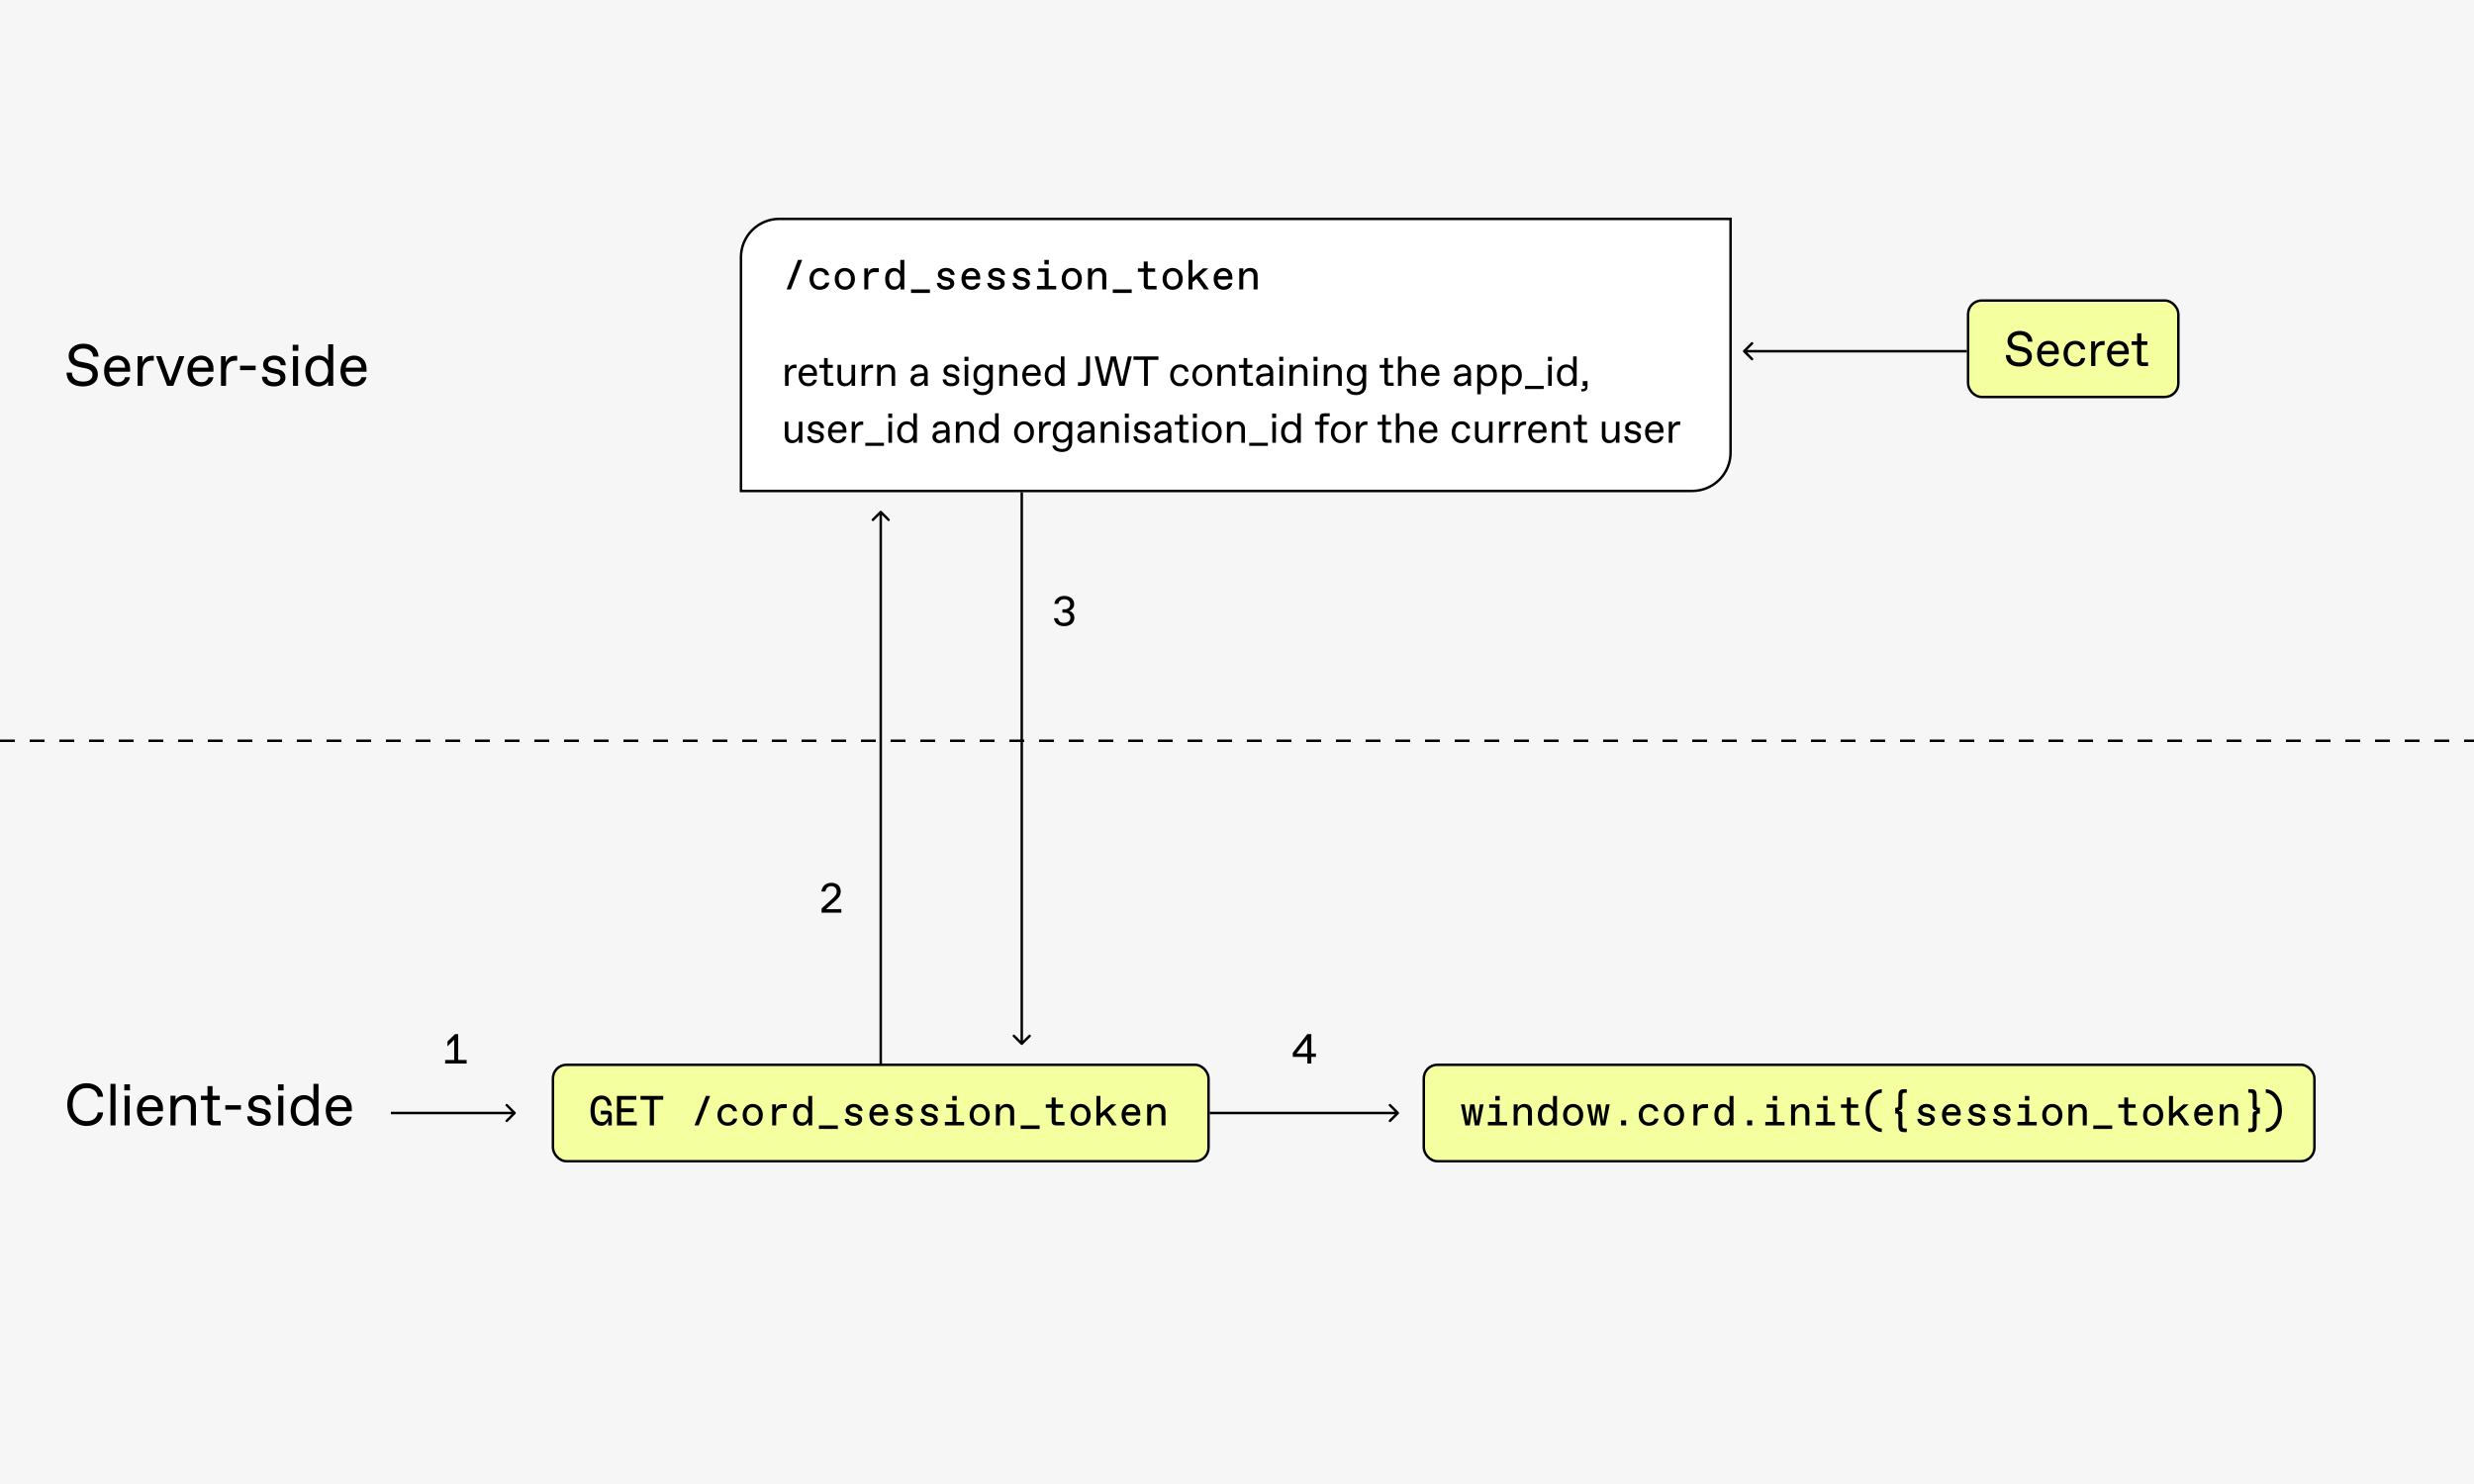 <svg width="1000" height="600" viewBox="0 0 1000 600" fill="none" xmlns="http://www.w3.org/2000/svg">
<rect width="1000" height="600" fill="#F6F6F6"/>
<path d="M315 88.5H699.5V183C699.5 191.56 692.56 198.5 684 198.5H299.5V104C299.5 95.44 306.44 88.5 315 88.5Z" fill="white" stroke="black"/>
<line y1="299.5" x2="1000" y2="299.5" stroke="black" stroke-dasharray="6 6"/>
<path d="M33.464 156.24C37.16 156.24 39.56 154.416 39.56 151.464C39.56 148.8 37.928 147.312 35.072 146.736L32.384 146.208C30.872 145.896 29.912 145.104 29.912 143.736C29.912 142.128 31.376 140.928 33.56 140.928H33.8C35.936 140.928 37.52 142.176 37.664 144.192H39.824C39.704 140.976 37.352 138.96 33.68 138.96C30.056 138.96 27.752 141.12 27.752 143.76C27.752 146.352 29.288 147.816 31.928 148.368L34.616 148.92C36.488 149.304 37.4 150.12 37.4 151.56C37.4 153.072 36.128 154.272 33.776 154.272H33.536C30.92 154.272 29.072 153 29.072 150.648H26.912C26.984 154.296 29.48 156.24 33.464 156.24ZM47.625 156.24C50.097 156.24 52.113 154.896 52.569 152.496H50.529C50.217 153.864 49.113 154.512 47.793 154.512H47.601C45.969 154.512 44.217 153.24 44.121 150.288H52.593V149.088C52.593 145.968 50.649 143.76 47.577 143.76C44.769 143.76 42.081 145.8 42.081 149.976C42.081 154.152 44.649 156.24 47.625 156.24ZM44.217 148.632C44.625 146.256 46.137 145.488 47.481 145.488H47.673C49.233 145.488 50.457 146.544 50.553 148.632H44.217ZM57.661 156V150C57.661 147.408 59.005 145.824 61.213 145.824H62.173V143.88H61.093C59.509 143.88 58.045 144.84 57.541 146.664V144H55.621V156H57.661ZM68.824 154.032L65.176 144H63.064L67.552 156H70.048L74.536 144H72.448L68.824 154.032ZM81.328 156.24C83.8 156.24 85.816 154.896 86.272 152.496H84.232C83.92 153.864 82.816 154.512 81.496 154.512H81.304C79.672 154.512 77.92 153.24 77.824 150.288H86.296V149.088C86.296 145.968 84.352 143.76 81.28 143.76C78.472 143.76 75.784 145.8 75.784 149.976C75.784 154.152 78.352 156.24 81.328 156.24ZM77.92 148.632C78.328 146.256 79.84 145.488 81.184 145.488H81.376C82.936 145.488 84.16 146.544 84.256 148.632H77.92ZM91.365 156V150C91.365 147.408 92.709 145.824 94.917 145.824H95.877V143.88H94.797C93.213 143.88 91.749 144.84 91.245 146.664V144H89.325V156H91.365ZM103.342 149.64V147.84H97.03V149.64H103.342ZM110.745 156.24C113.481 156.24 115.377 154.848 115.377 152.64C115.377 150.528 113.913 149.616 112.137 149.256L110.241 148.848C108.945 148.584 108.393 148.104 108.393 147.192C108.393 146.28 109.281 145.488 110.721 145.488H110.937C112.521 145.488 113.313 146.52 113.457 147.672H115.497C115.449 145.512 113.913 143.76 110.817 143.76C108.465 143.76 106.353 145.032 106.353 147.408C106.353 149.448 107.889 150.384 109.785 150.768L111.537 151.128C112.881 151.392 113.337 151.944 113.337 152.76C113.337 153.84 112.329 154.512 110.937 154.512H110.721C109.233 154.512 108.057 153.84 107.913 152.328H105.873C105.921 154.584 107.601 156.24 110.745 156.24ZM120.594 141.84V139.392H118.314V141.84H120.594ZM120.474 156V144H118.434V156H120.474ZM128.665 156.24C130.297 156.24 132.001 155.4 132.649 154.248V156H134.689V139.2H132.649V145.752C132.001 144.6 130.465 143.76 128.833 143.76C125.785 143.76 123.433 146.088 123.433 150C123.433 153.912 125.617 156.24 128.665 156.24ZM128.929 154.512C126.865 154.512 125.497 152.784 125.497 150C125.497 147.216 126.865 145.488 128.929 145.488H129.097C131.113 145.488 132.649 147.216 132.649 150C132.649 152.784 131.113 154.512 129.097 154.512H128.929ZM143.18 156.24C145.652 156.24 147.668 154.896 148.124 152.496H146.084C145.772 153.864 144.668 154.512 143.348 154.512H143.156C141.524 154.512 139.772 153.24 139.676 150.288H148.148V149.088C148.148 145.968 146.204 143.76 143.132 143.76C140.324 143.76 137.636 145.8 137.636 149.976C137.636 154.152 140.204 156.24 143.18 156.24ZM139.772 148.632C140.18 146.256 141.692 145.488 143.036 145.488H143.228C144.788 145.488 146.012 146.544 146.108 148.632H139.772Z" fill="black"/>
<path d="M35.048 455.24C38.672 455.24 41.456 453.08 41.672 449.768H39.512C39.272 451.784 37.688 453.272 35.168 453.272H34.928C31.328 453.272 29.36 450.296 29.36 446.6C29.36 442.904 31.328 439.928 34.928 439.928H35.168C37.688 439.928 39.272 441.416 39.512 443.432H41.672C41.456 440.12 38.672 437.96 35.048 437.96C30.176 437.96 27.2 441.68 27.2 446.6C27.2 451.52 30.176 455.24 35.048 455.24ZM46.693 455V438.2H44.653V455H46.693ZM52.531 440.84V438.392H50.251V440.84H52.531ZM52.411 455V443H50.371V455H52.411ZM60.914 455.24C63.386 455.24 65.402 453.896 65.858 451.496H63.818C63.506 452.864 62.402 453.512 61.082 453.512H60.89C59.258 453.512 57.506 452.24 57.41 449.288H65.882V448.088C65.882 444.968 63.938 442.76 60.866 442.76C58.058 442.76 55.37 444.8 55.37 448.976C55.37 453.152 57.938 455.24 60.914 455.24ZM57.506 447.632C57.914 445.256 59.426 444.488 60.77 444.488H60.962C62.522 444.488 63.746 445.544 63.842 447.632H57.506ZM70.951 455V448.52C70.951 446.144 72.391 444.488 74.382 444.488H74.575C76.35 444.488 77.142 445.592 77.142 447.512V455H79.183V447.032C79.183 444.392 77.55 442.76 74.91 442.76C72.966 442.76 71.647 443.624 70.951 444.8V443H68.91V455H70.951ZM89.197 455V453.2H86.869C86.149 453.2 85.909 452.96 85.909 452.24V444.752H88.837V443H85.909V439.112H83.869V443H81.181V444.752H83.869V452.528C83.869 454.16 84.757 455 86.389 455H89.197ZM97.389 448.64V446.84H91.077V448.64H97.389ZM104.792 455.24C107.528 455.24 109.424 453.848 109.424 451.64C109.424 449.528 107.96 448.616 106.184 448.256L104.288 447.848C102.992 447.584 102.44 447.104 102.44 446.192C102.44 445.28 103.328 444.488 104.768 444.488H104.984C106.568 444.488 107.36 445.52 107.504 446.672H109.544C109.496 444.512 107.96 442.76 104.864 442.76C102.512 442.76 100.4 444.032 100.4 446.408C100.4 448.448 101.936 449.384 103.832 449.768L105.584 450.128C106.928 450.392 107.384 450.944 107.384 451.76C107.384 452.84 106.376 453.512 104.984 453.512H104.768C103.28 453.512 102.104 452.84 101.96 451.328H99.92C99.968 453.584 101.648 455.24 104.792 455.24ZM114.641 440.84V438.392H112.361V440.84H114.641ZM114.521 455V443H112.481V455H114.521ZM122.712 455.24C124.344 455.24 126.048 454.4 126.696 453.248V455H128.736V438.2H126.696V444.752C126.048 443.6 124.512 442.76 122.88 442.76C119.832 442.76 117.48 445.088 117.48 449C117.48 452.912 119.664 455.24 122.712 455.24ZM122.976 453.512C120.912 453.512 119.544 451.784 119.544 449C119.544 446.216 120.912 444.488 122.976 444.488H123.144C125.16 444.488 126.696 446.216 126.696 449C126.696 451.784 125.16 453.512 123.144 453.512H122.976ZM137.227 455.24C139.699 455.24 141.715 453.896 142.171 451.496H140.131C139.819 452.864 138.715 453.512 137.395 453.512H137.203C135.571 453.512 133.819 452.24 133.723 449.288H142.195V448.088C142.195 444.968 140.251 442.76 137.179 442.76C134.371 442.76 131.683 444.8 131.683 448.976C131.683 453.152 134.251 455.24 137.227 455.24ZM133.819 447.632C134.227 445.256 135.739 444.488 137.083 444.488H137.275C138.835 444.488 140.059 445.544 140.155 447.632H133.819Z" fill="black"/>
<path d="M317.955 117H319.655L324.245 105.1H322.545L317.955 117ZM331.327 117.17C333.452 117.17 335.033 115.98 335.203 114.28H333.588C333.418 115.13 332.602 115.81 331.412 115.81H331.242C330.052 115.81 328.828 114.96 328.828 112.75C328.828 110.88 329.967 109.69 331.327 109.69H331.497C332.432 109.69 333.333 110.285 333.503 111.305H335.118C334.948 109.52 333.282 108.33 331.497 108.33C329.032 108.33 327.213 110.115 327.213 112.75C327.213 115.385 328.862 117.17 331.327 117.17ZM341.487 117.17C343.867 117.17 345.567 115.47 345.567 112.75C345.567 110.115 343.782 108.33 341.487 108.33C339.192 108.33 337.407 110.115 337.407 112.75C337.407 115.47 339.107 117.17 341.487 117.17ZM341.572 115.81H341.402C340.042 115.81 339.022 114.705 339.022 112.75C339.022 110.795 340.042 109.69 341.402 109.69H341.572C342.932 109.69 343.952 110.795 343.952 112.75C343.952 114.705 342.932 115.81 341.572 115.81ZM350.966 117V112.75C350.966 111.05 351.901 110.03 353.431 110.03H355.216V108.415H353.431C352.326 108.415 351.221 109.095 350.881 110.37V108.5H349.351V117H350.966ZM361.686 115.81H361.601C360.326 115.81 359.408 114.79 359.408 112.75C359.408 110.71 360.326 109.69 361.601 109.69H361.686C362.961 109.69 363.913 110.795 363.913 112.75C363.913 114.705 362.961 115.81 361.686 115.81ZM361.261 117.17C362.366 117.17 363.403 116.66 363.998 115.64V117H365.528V105.1H363.913V109.775C363.403 108.84 362.451 108.33 361.346 108.33C359.051 108.33 357.793 110.03 357.793 112.75C357.793 115.47 359.051 117.17 361.261 117.17ZM368.242 118.445H375.892V117H368.242V118.445ZM382.311 117.17C384.266 117.17 385.711 116.15 385.711 114.62C385.711 113.09 384.521 112.41 383.246 112.155L381.971 111.9C381.121 111.73 380.696 111.305 380.696 110.795C380.696 110.2 381.376 109.69 382.311 109.69H382.481C383.501 109.69 384.181 110.37 384.266 111.135H385.881C385.796 109.69 384.606 108.33 382.396 108.33C380.271 108.33 379.081 109.52 379.081 110.88C379.081 112.325 380.356 113.175 381.886 113.43L382.821 113.6C383.671 113.77 384.096 114.11 384.096 114.705C384.096 115.385 383.331 115.81 382.481 115.81H382.311C381.291 115.81 380.356 115.3 380.271 114.365H378.656C378.741 115.929 380.016 117.17 382.311 117.17ZM392.505 109.69H392.675C393.831 109.69 394.562 110.54 394.562 111.645H390.363C390.686 110.2 391.638 109.69 392.505 109.69ZM396.177 114.484H394.562C394.392 115.385 393.627 115.81 392.726 115.81C391.57 115.81 390.346 114.96 390.244 113.005H396.194V112.155C396.194 109.979 394.766 108.33 392.59 108.33C390.567 108.33 388.629 109.792 388.629 112.733C388.629 115.708 390.55 117.17 392.675 117.17C394.426 117.17 395.905 116.235 396.177 114.484ZM402.698 117.17C404.653 117.17 406.098 116.15 406.098 114.62C406.098 113.09 404.908 112.41 403.633 112.155L402.358 111.9C401.508 111.73 401.083 111.305 401.083 110.795C401.083 110.2 401.763 109.69 402.698 109.69H402.868C403.888 109.69 404.568 110.37 404.653 111.135H406.268C406.183 109.69 404.993 108.33 402.783 108.33C400.658 108.33 399.468 109.52 399.468 110.88C399.468 112.325 400.743 113.175 402.273 113.43L403.208 113.6C404.058 113.77 404.483 114.11 404.483 114.705C404.483 115.385 403.718 115.81 402.868 115.81H402.698C401.678 115.81 400.743 115.3 400.658 114.365H399.043C399.128 115.929 400.403 117.17 402.698 117.17ZM412.891 117.17C414.846 117.17 416.291 116.15 416.291 114.62C416.291 113.09 415.101 112.41 413.826 112.155L412.551 111.9C411.701 111.73 411.276 111.305 411.276 110.795C411.276 110.2 411.956 109.69 412.891 109.69H413.061C414.081 109.69 414.761 110.37 414.846 111.135H416.461C416.376 109.69 415.186 108.33 412.976 108.33C410.851 108.33 409.661 109.52 409.661 110.88C409.661 112.325 410.936 113.175 412.466 113.43L413.401 113.6C414.251 113.77 414.676 114.11 414.676 114.705C414.676 115.385 413.911 115.81 413.061 115.81H412.891C411.871 115.81 410.936 115.3 410.851 114.365H409.236C409.321 115.929 410.596 117.17 412.891 117.17ZM423.935 106.97V105.1H422.15V106.97H423.935ZM426.927 117V115.606H423.85V108.5H419.685V109.894H422.235V115.606H419.158V117H426.927ZM433.227 117.17C435.607 117.17 437.307 115.47 437.307 112.75C437.307 110.115 435.522 108.33 433.227 108.33C430.932 108.33 429.147 110.115 429.147 112.75C429.147 115.47 430.847 117.17 433.227 117.17ZM433.312 115.81H433.142C431.782 115.81 430.762 114.705 430.762 112.75C430.762 110.795 431.782 109.69 433.142 109.69H433.312C434.672 109.69 435.692 110.795 435.692 112.75C435.692 114.705 434.672 115.81 433.312 115.81ZM439.765 117H441.38V112.41C441.38 110.71 442.485 109.69 443.59 109.69H443.76C444.95 109.69 445.545 110.37 445.545 111.73V117H447.16V111.39C447.16 109.605 446.14 108.33 444.185 108.33C442.655 108.33 441.72 109.18 441.38 110.115V108.5H439.765V117ZM449.789 118.445H457.439V117H449.789V118.445ZM464.096 117H467.496V115.589H464.606C464.096 115.589 463.926 115.419 463.926 114.909V109.894H466.901V108.5H463.926V105.746H462.311V108.5H459.931V109.894H462.311V115.215C462.311 116.405 462.906 117 464.096 117ZM474 117.17C476.38 117.17 478.08 115.47 478.08 112.75C478.08 110.115 476.295 108.33 474 108.33C471.705 108.33 469.92 110.115 469.92 112.75C469.92 115.47 471.62 117.17 474 117.17ZM474.085 115.81H473.915C472.555 115.81 471.535 114.705 471.535 112.75C471.535 110.795 472.555 109.69 473.915 109.69H474.085C475.445 109.69 476.465 110.795 476.465 112.75C476.465 114.705 475.445 115.81 474.085 115.81ZM486.693 117H488.648L484.806 111.679L488.393 108.5H486.268L482.018 112.206V105.1H480.403V117H482.018V114.144L483.616 112.733L486.693 117ZM494.438 109.69H494.608C495.764 109.69 496.495 110.54 496.495 111.645H492.296C492.619 110.2 493.571 109.69 494.438 109.69ZM498.11 114.484H496.495C496.325 115.385 495.56 115.81 494.659 115.81C493.503 115.81 492.279 114.96 492.177 113.005H498.127V112.155C498.127 109.979 496.699 108.33 494.523 108.33C492.5 108.33 490.562 109.792 490.562 112.733C490.562 115.708 492.483 117.17 494.608 117.17C496.359 117.17 497.838 116.235 498.11 114.484ZM500.925 117H502.54V112.41C502.54 110.71 503.645 109.69 504.75 109.69H504.92C506.11 109.69 506.705 110.37 506.705 111.73V117H508.32V111.39C508.32 109.605 507.3 108.33 505.345 108.33C503.815 108.33 502.88 109.18 502.54 110.115V108.5H500.925V117Z" fill="black"/>
<path d="M318.754 156V151.75C318.754 149.914 319.706 148.792 321.27 148.792H321.95V147.415H321.185C320.063 147.415 319.026 148.095 318.669 149.387V147.5H317.309V156H318.754ZM326.703 156.17C328.454 156.17 329.882 155.218 330.205 153.518H328.76C328.539 154.487 327.757 154.946 326.822 154.946H326.686C325.53 154.946 324.289 154.045 324.221 151.954H330.222V151.104C330.222 148.894 328.845 147.33 326.669 147.33C324.68 147.33 322.776 148.775 322.776 151.733C322.776 154.691 324.595 156.17 326.703 156.17ZM324.289 150.781C324.578 149.098 325.649 148.554 326.601 148.554H326.737C327.842 148.554 328.709 149.302 328.777 150.781H324.289ZM336.875 156V154.725H335.226C334.716 154.725 334.546 154.555 334.546 154.045V148.741H336.62V147.5H334.546V144.746H333.101V147.5H331.197V148.741H333.101V154.249C333.101 155.405 333.73 156 334.886 156H336.875ZM341.431 156.17C342.876 156.17 343.828 155.388 344.185 154.385V156H345.63V147.5H344.185V152.09C344.185 153.875 343.08 154.946 341.941 154.946H341.788C340.564 154.946 339.969 154.215 339.969 152.77V147.5H338.524V153.11C338.524 154.895 339.527 156.17 341.431 156.17ZM349.699 156V151.75C349.699 149.914 350.651 148.792 352.215 148.792H352.895V147.415H352.13C351.008 147.415 349.971 148.095 349.614 149.387V147.5H348.254V156H349.699ZM355.991 156V151.41C355.991 149.727 357.011 148.554 358.422 148.554H358.558C359.816 148.554 360.377 149.336 360.377 150.696V156H361.822V150.356C361.822 148.486 360.666 147.33 358.796 147.33C357.419 147.33 356.484 147.942 355.991 148.775V147.5H354.546V156H355.991ZM370.802 156.17C372.196 156.17 373.267 155.405 373.607 154.64C373.607 154.844 373.624 155.592 373.692 156H375.052C374.967 155.405 374.967 154.64 374.967 154.13V150.56C374.967 148.826 373.828 147.33 371.584 147.33C369.697 147.33 368.303 148.384 368.201 149.931H369.646C369.748 149.013 370.564 148.554 371.516 148.554H371.635C372.808 148.554 373.522 149.285 373.522 150.56V150.849L371.074 151.053C369.714 151.155 368.031 151.733 368.031 153.654C368.031 155.099 369.221 156.17 370.802 156.17ZM370.955 154.946C370.105 154.946 369.476 154.368 369.476 153.586C369.476 152.753 370.224 152.243 371.295 152.158L373.522 151.988V152.94C373.522 154.045 372.196 154.946 371.108 154.946H370.955ZM384.478 156.17C386.416 156.17 387.759 155.184 387.759 153.62C387.759 152.124 386.722 151.478 385.464 151.223L384.121 150.934C383.203 150.747 382.812 150.407 382.812 149.761C382.812 149.115 383.441 148.554 384.461 148.554H384.614C385.736 148.554 386.297 149.285 386.399 150.101H387.844C387.81 148.571 386.722 147.33 384.529 147.33C382.863 147.33 381.367 148.231 381.367 149.914C381.367 151.359 382.455 152.022 383.798 152.294L385.039 152.549C385.991 152.736 386.314 153.127 386.314 153.705C386.314 154.47 385.6 154.946 384.614 154.946H384.461C383.407 154.946 382.574 154.47 382.472 153.399H381.027C381.061 154.997 382.251 156.17 384.478 156.17ZM391.454 145.97V144.236H389.839V145.97H391.454ZM391.369 156V147.5H389.924V156H391.369ZM397.205 159.74C399.789 159.74 401.302 158.125 401.302 155.983V147.5H399.857V148.741C399.449 147.976 398.514 147.33 397.205 147.33C395.165 147.33 393.465 148.809 393.465 151.699C393.465 154.589 395.199 156 397.205 156C398.514 156 399.398 155.354 399.857 154.589V155.83C399.857 157.734 398.735 158.516 397.29 158.516H397.12C395.879 158.516 394.927 158.057 394.74 157.139H393.295C393.465 158.652 394.808 159.74 397.205 159.74ZM397.273 154.776C395.947 154.776 394.91 153.824 394.91 151.699C394.91 149.574 396.015 148.554 397.324 148.554H397.477C398.769 148.554 399.857 149.744 399.857 151.699C399.857 153.654 398.701 154.776 397.409 154.776H397.273ZM405.348 156V151.41C405.348 149.727 406.368 148.554 407.779 148.554H407.915C409.173 148.554 409.734 149.336 409.734 150.696V156H411.179V150.356C411.179 148.486 410.023 147.33 408.153 147.33C406.776 147.33 405.841 147.942 405.348 148.775V147.5H403.903V156H405.348ZM417.131 156.17C418.882 156.17 420.31 155.218 420.633 153.518H419.188C418.967 154.487 418.185 154.946 417.25 154.946H417.114C415.958 154.946 414.717 154.045 414.649 151.954H420.65V151.104C420.65 148.894 419.273 147.33 417.097 147.33C415.108 147.33 413.204 148.775 413.204 151.733C413.204 154.691 415.023 156.17 417.131 156.17ZM414.717 150.781C415.006 149.098 416.077 148.554 417.029 148.554H417.165C418.27 148.554 419.137 149.302 419.205 150.781H414.717ZM425.991 156.17C427.147 156.17 428.354 155.575 428.813 154.759V156H430.258V144.1H428.813V148.741C428.354 147.925 427.266 147.33 426.11 147.33C423.951 147.33 422.285 148.979 422.285 151.75C422.285 154.521 423.832 156.17 425.991 156.17ZM426.178 154.946C424.716 154.946 423.747 153.722 423.747 151.75C423.747 149.778 424.716 148.554 426.178 148.554H426.297C427.725 148.554 428.813 149.778 428.813 151.75C428.813 153.722 427.725 154.946 426.297 154.946H426.178ZM437.68 156C439.618 156 440.57 155.031 440.57 152.974V144.1H439.04V152.889C439.04 154.028 438.598 154.555 437.51 154.555H435.708V156H437.68ZM453.53 154.47L451.065 144.1H448.991L446.492 154.436L444.061 144.1H442.48L445.387 156H447.512L449.977 145.817L452.442 156H454.567L457.474 144.1H455.893L453.53 154.47ZM463.963 156V145.494H468.247V144.1H458.149V145.494H462.433V156H463.963ZM476.999 156.17C478.903 156.17 480.212 155.031 480.433 153.229H478.988C478.818 154.215 478.104 154.946 477.084 154.946H476.931C475.231 154.946 474.431 153.45 474.431 151.75C474.431 150.05 475.231 148.554 476.931 148.554H477.084C478.104 148.554 478.818 149.268 478.988 150.271H480.433C480.263 148.452 478.903 147.33 476.999 147.33C474.415 147.33 472.987 149.251 472.987 151.75C472.987 154.249 474.415 156.17 476.999 156.17ZM485.963 156.17C488.224 156.17 489.992 154.385 489.992 151.75C489.992 149.115 488.224 147.33 485.963 147.33C483.702 147.33 481.951 149.115 481.951 151.75C481.951 154.385 483.702 156.17 485.963 156.17ZM485.895 154.946C484.467 154.946 483.396 153.773 483.396 151.75C483.396 149.727 484.467 148.554 485.895 148.554H486.048C487.476 148.554 488.547 149.727 488.547 151.75C488.547 153.773 487.476 154.946 486.048 154.946H485.895ZM493.535 156V151.41C493.535 149.727 494.555 148.554 495.966 148.554H496.102C497.36 148.554 497.921 149.336 497.921 150.696V156H499.366V150.356C499.366 148.486 498.21 147.33 496.34 147.33C494.963 147.33 494.028 147.942 493.535 148.775V147.5H492.09V156H493.535ZM506.46 156V154.725H504.811C504.301 154.725 504.131 154.555 504.131 154.045V148.741H506.205V147.5H504.131V144.746H502.686V147.5H500.782V148.741H502.686V154.249C502.686 155.405 503.315 156 504.471 156H506.46ZM510.455 156.17C511.849 156.17 512.92 155.405 513.26 154.64C513.26 154.844 513.277 155.592 513.345 156H514.705C514.62 155.405 514.62 154.64 514.62 154.13V150.56C514.62 148.826 513.481 147.33 511.237 147.33C509.35 147.33 507.956 148.384 507.854 149.931H509.299C509.401 149.013 510.217 148.554 511.169 148.554H511.288C512.461 148.554 513.175 149.285 513.175 150.56V150.849L510.727 151.053C509.367 151.155 507.684 151.733 507.684 153.654C507.684 155.099 508.874 156.17 510.455 156.17ZM510.608 154.946C509.758 154.946 509.129 154.368 509.129 153.586C509.129 152.753 509.877 152.243 510.948 152.158L513.175 151.988V152.94C513.175 154.045 511.849 154.946 510.761 154.946H510.608ZM518.689 145.97V144.236H517.074V145.97H518.689ZM518.604 156V147.5H517.159V156H518.604ZM522.654 156V151.41C522.654 149.727 523.674 148.554 525.085 148.554H525.221C526.479 148.554 527.04 149.336 527.04 150.696V156H528.485V150.356C528.485 148.486 527.329 147.33 525.459 147.33C524.082 147.33 523.147 147.942 522.654 148.775V147.5H521.209V156H522.654ZM532.551 145.97V144.236H530.936V145.97H532.551ZM532.466 156V147.5H531.021V156H532.466ZM536.517 156V151.41C536.517 149.727 537.537 148.554 538.948 148.554H539.084C540.342 148.554 540.903 149.336 540.903 150.696V156H542.348V150.356C542.348 148.486 541.192 147.33 539.322 147.33C537.945 147.33 537.01 147.942 536.517 148.775V147.5H535.072V156H536.517ZM548.113 159.74C550.697 159.74 552.21 158.125 552.21 155.983V147.5H550.765V148.741C550.357 147.976 549.422 147.33 548.113 147.33C546.073 147.33 544.373 148.809 544.373 151.699C544.373 154.589 546.107 156 548.113 156C549.422 156 550.306 155.354 550.765 154.589V155.83C550.765 157.734 549.643 158.516 548.198 158.516H548.028C546.787 158.516 545.835 158.057 545.648 157.139H544.203C544.373 158.652 545.716 159.74 548.113 159.74ZM548.181 154.776C546.855 154.776 545.818 153.824 545.818 151.699C545.818 149.574 546.923 148.554 548.232 148.554H548.385C549.677 148.554 550.765 149.744 550.765 151.699C550.765 153.654 549.609 154.776 548.317 154.776H548.181ZM563.337 156V154.725H561.688C561.178 154.725 561.008 154.555 561.008 154.045V148.741H563.082V147.5H561.008V144.746H559.563V147.5H557.659V148.741H559.563V154.249C559.563 155.405 560.192 156 561.348 156H563.337ZM566.516 156V151.291C566.516 149.557 567.689 148.554 568.93 148.554H569.083C570.341 148.554 570.902 149.336 570.902 150.679V156H572.347V150.339C572.347 148.554 571.276 147.33 569.338 147.33C567.961 147.33 567.043 147.925 566.516 148.775V144.1H565.071V156H566.516ZM578.299 156.17C580.05 156.17 581.478 155.218 581.801 153.518H580.356C580.135 154.487 579.353 154.946 578.418 154.946H578.282C577.126 154.946 575.885 154.045 575.817 151.954H581.818V151.104C581.818 148.894 580.441 147.33 578.265 147.33C576.276 147.33 574.372 148.775 574.372 151.733C574.372 154.691 576.191 156.17 578.299 156.17ZM575.885 150.781C576.174 149.098 577.245 148.554 578.197 148.554H578.333C579.438 148.554 580.305 149.302 580.373 150.781H575.885ZM590.408 156.17C591.802 156.17 592.873 155.405 593.213 154.64C593.213 154.844 593.23 155.592 593.298 156H594.658C594.573 155.405 594.573 154.64 594.573 154.13V150.56C594.573 148.826 593.434 147.33 591.19 147.33C589.303 147.33 587.909 148.384 587.807 149.931H589.252C589.354 149.013 590.17 148.554 591.122 148.554H591.241C592.414 148.554 593.128 149.285 593.128 150.56V150.849L590.68 151.053C589.32 151.155 587.637 151.733 587.637 153.654C587.637 155.099 588.827 156.17 590.408 156.17ZM590.561 154.946C589.711 154.946 589.082 154.368 589.082 153.586C589.082 152.753 589.83 152.243 590.901 152.158L593.128 151.988V152.94C593.128 154.045 591.802 154.946 590.714 154.946H590.561ZM598.557 159.4V154.759C598.999 155.575 600.087 156.17 601.26 156.17C603.402 156.17 605.068 154.521 605.068 151.75C605.068 148.979 603.521 147.33 601.362 147.33C600.206 147.33 598.999 147.925 598.557 148.741V147.5H597.112V159.4H598.557ZM601.056 154.946C599.645 154.946 598.557 153.722 598.557 151.75C598.557 149.778 599.645 148.554 601.056 148.554H601.175C602.637 148.554 603.623 149.778 603.623 151.75C603.623 153.722 602.637 154.946 601.175 154.946H601.056ZM608.617 159.4V154.759C609.059 155.575 610.147 156.17 611.32 156.17C613.462 156.17 615.128 154.521 615.128 151.75C615.128 148.979 613.581 147.33 611.422 147.33C610.266 147.33 609.059 147.925 608.617 148.741V147.5H607.172V159.4H608.617ZM611.116 154.946C609.705 154.946 608.617 153.722 608.617 151.75C608.617 149.778 609.705 148.554 611.116 148.554H611.235C612.697 148.554 613.683 149.778 613.683 151.75C613.683 153.722 612.697 154.946 611.235 154.946H611.116ZM623.965 157.275V156H616.434V157.275H623.965ZM627.313 145.97V144.236H625.698V145.97H627.313ZM627.228 156V147.5H625.783V156H627.228ZM633.029 156.17C634.185 156.17 635.392 155.575 635.851 154.759V156H637.296V144.1H635.851V148.741C635.392 147.925 634.304 147.33 633.148 147.33C630.989 147.33 629.323 148.979 629.323 151.75C629.323 154.521 630.87 156.17 633.029 156.17ZM633.216 154.946C631.754 154.946 630.785 153.722 630.785 151.75C630.785 149.778 631.754 148.554 633.216 148.554H633.335C634.763 148.554 635.851 149.778 635.851 151.75C635.851 153.722 634.763 154.946 633.335 154.946H633.216ZM639.775 158.244C640.982 158.244 641.679 157.581 641.679 156.34V154.079H639.758V156H640.744V156.255C640.744 156.935 640.404 157.275 639.724 157.275H639.163V158.244H639.775ZM320.131 179.17C321.576 179.17 322.528 178.388 322.885 177.385V179H324.33V170.5H322.885V175.09C322.885 176.875 321.78 177.946 320.641 177.946H320.488C319.264 177.946 318.669 177.215 318.669 175.77V170.5H317.224V176.11C317.224 177.895 318.227 179.17 320.131 179.17ZM329.743 179.17C331.681 179.17 333.024 178.184 333.024 176.62C333.024 175.124 331.987 174.478 330.729 174.223L329.386 173.934C328.468 173.747 328.077 173.407 328.077 172.761C328.077 172.115 328.706 171.554 329.726 171.554H329.879C331.001 171.554 331.562 172.285 331.664 173.101H333.109C333.075 171.571 331.987 170.33 329.794 170.33C328.128 170.33 326.632 171.231 326.632 172.914C326.632 174.359 327.72 175.022 329.063 175.294L330.304 175.549C331.256 175.736 331.579 176.127 331.579 176.705C331.579 177.47 330.865 177.946 329.879 177.946H329.726C328.672 177.946 327.839 177.47 327.737 176.399H326.292C326.326 177.997 327.516 179.17 329.743 179.17ZM338.606 179.17C340.357 179.17 341.785 178.218 342.108 176.518H340.663C340.442 177.487 339.66 177.946 338.725 177.946H338.589C337.433 177.946 336.192 177.045 336.124 174.954H342.125V174.104C342.125 171.894 340.748 170.33 338.572 170.33C336.583 170.33 334.679 171.775 334.679 174.733C334.679 177.691 336.498 179.17 338.606 179.17ZM336.192 173.781C336.481 172.098 337.552 171.554 338.504 171.554H338.64C339.745 171.554 340.612 172.302 340.68 173.781H336.192ZM345.715 179V174.75C345.715 172.914 346.667 171.792 348.231 171.792H348.911V170.415H348.146C347.024 170.415 345.987 171.095 345.63 172.387V170.5H344.27V179H345.715ZM357.294 180.275V179H349.763V180.275H357.294ZM360.642 168.97V167.236H359.027V168.97H360.642ZM360.557 179V170.5H359.112V179H360.557ZM366.359 179.17C367.515 179.17 368.722 178.575 369.181 177.759V179H370.626V167.1H369.181V171.741C368.722 170.925 367.634 170.33 366.478 170.33C364.319 170.33 362.653 171.979 362.653 174.75C362.653 177.521 364.2 179.17 366.359 179.17ZM366.546 177.946C365.084 177.946 364.115 176.722 364.115 174.75C364.115 172.778 365.084 171.554 366.546 171.554H366.665C368.093 171.554 369.181 172.778 369.181 174.75C369.181 176.722 368.093 177.946 366.665 177.946H366.546ZM379.668 179.17C381.062 179.17 382.133 178.405 382.473 177.64C382.473 177.844 382.49 178.592 382.558 179H383.918C383.833 178.405 383.833 177.64 383.833 177.13V173.56C383.833 171.826 382.694 170.33 380.45 170.33C378.563 170.33 377.169 171.384 377.067 172.931H378.512C378.614 172.013 379.43 171.554 380.382 171.554H380.501C381.674 171.554 382.388 172.285 382.388 173.56V173.849L379.94 174.053C378.58 174.155 376.897 174.733 376.897 176.654C376.897 178.099 378.087 179.17 379.668 179.17ZM379.821 177.946C378.971 177.946 378.342 177.368 378.342 176.586C378.342 175.753 379.09 175.243 380.161 175.158L382.388 174.988V175.94C382.388 177.045 381.062 177.946 379.974 177.946H379.821ZM387.817 179V174.41C387.817 172.727 388.837 171.554 390.248 171.554H390.384C391.642 171.554 392.203 172.336 392.203 173.696V179H393.647V173.356C393.647 171.486 392.492 170.33 390.622 170.33C389.245 170.33 388.31 170.942 387.817 171.775V170.5H386.372V179H387.817ZM399.379 179.17C400.535 179.17 401.742 178.575 402.201 177.759V179H403.646V167.1H402.201V171.741C401.742 170.925 400.654 170.33 399.498 170.33C397.339 170.33 395.673 171.979 395.673 174.75C395.673 177.521 397.22 179.17 399.379 179.17ZM399.566 177.946C398.104 177.946 397.135 176.722 397.135 174.75C397.135 172.778 398.104 171.554 399.566 171.554H399.685C401.113 171.554 402.201 172.778 402.201 174.75C402.201 176.722 401.113 177.946 399.685 177.946H399.566ZM413.912 179.17C416.173 179.17 417.941 177.385 417.941 174.75C417.941 172.115 416.173 170.33 413.912 170.33C411.651 170.33 409.9 172.115 409.9 174.75C409.9 177.385 411.651 179.17 413.912 179.17ZM413.844 177.946C412.416 177.946 411.345 176.773 411.345 174.75C411.345 172.727 412.416 171.554 413.844 171.554H413.997C415.425 171.554 416.496 172.727 416.496 174.75C416.496 176.773 415.425 177.946 413.997 177.946H413.844ZM421.484 179V174.75C421.484 172.914 422.436 171.792 424 171.792H424.68V170.415H423.915C422.793 170.415 421.756 171.095 421.399 172.387V170.5H420.039V179H421.484ZM429.279 182.74C431.863 182.74 433.376 181.125 433.376 178.983V170.5H431.931V171.741C431.523 170.976 430.588 170.33 429.279 170.33C427.239 170.33 425.539 171.809 425.539 174.699C425.539 177.589 427.273 179 429.279 179C430.588 179 431.472 178.354 431.931 177.589V178.83C431.931 180.734 430.809 181.516 429.364 181.516H429.194C427.953 181.516 427.001 181.057 426.814 180.139H425.369C425.539 181.652 426.882 182.74 429.279 182.74ZM429.347 177.776C428.021 177.776 426.984 176.824 426.984 174.699C426.984 172.574 428.089 171.554 429.398 171.554H429.551C430.843 171.554 431.931 172.744 431.931 174.699C431.931 176.654 430.775 177.776 429.483 177.776H429.347ZM438.238 179.17C439.632 179.17 440.703 178.405 441.043 177.64C441.043 177.844 441.06 178.592 441.128 179H442.488C442.403 178.405 442.403 177.64 442.403 177.13V173.56C442.403 171.826 441.264 170.33 439.02 170.33C437.133 170.33 435.739 171.384 435.637 172.931H437.082C437.184 172.013 438 171.554 438.952 171.554H439.071C440.244 171.554 440.958 172.285 440.958 173.56V173.849L438.51 174.053C437.15 174.155 435.467 174.733 435.467 176.654C435.467 178.099 436.657 179.17 438.238 179.17ZM438.391 177.946C437.541 177.946 436.912 177.368 436.912 176.586C436.912 175.753 437.66 175.243 438.731 175.158L440.958 174.988V175.94C440.958 177.045 439.632 177.946 438.544 177.946H438.391ZM446.387 179V174.41C446.387 172.727 447.407 171.554 448.818 171.554H448.954C450.212 171.554 450.773 172.336 450.773 173.696V179H452.218V173.356C452.218 171.486 451.062 170.33 449.192 170.33C447.815 170.33 446.88 170.942 446.387 171.775V170.5H444.942V179H446.387ZM456.283 168.97V167.236H454.668V168.97H456.283ZM456.198 179V170.5H454.753V179H456.198ZM461.592 179.17C463.53 179.17 464.873 178.184 464.873 176.62C464.873 175.124 463.836 174.478 462.578 174.223L461.235 173.934C460.317 173.747 459.926 173.407 459.926 172.761C459.926 172.115 460.555 171.554 461.575 171.554H461.728C462.85 171.554 463.411 172.285 463.513 173.101H464.958C464.924 171.571 463.836 170.33 461.643 170.33C459.977 170.33 458.481 171.231 458.481 172.914C458.481 174.359 459.569 175.022 460.912 175.294L462.153 175.549C463.105 175.736 463.428 176.127 463.428 176.705C463.428 177.47 462.714 177.946 461.728 177.946H461.575C460.521 177.946 459.688 177.47 459.586 176.399H458.141C458.175 177.997 459.365 179.17 461.592 179.17ZM469.299 179.17C470.693 179.17 471.764 178.405 472.104 177.64C472.104 177.844 472.121 178.592 472.189 179H473.549C473.464 178.405 473.464 177.64 473.464 177.13V173.56C473.464 171.826 472.325 170.33 470.081 170.33C468.194 170.33 466.8 171.384 466.698 172.931H468.143C468.245 172.013 469.061 171.554 470.013 171.554H470.132C471.305 171.554 472.019 172.285 472.019 173.56V173.849L469.571 174.053C468.211 174.155 466.528 174.733 466.528 176.654C466.528 178.099 467.718 179.17 469.299 179.17ZM469.452 177.946C468.602 177.946 467.973 177.368 467.973 176.586C467.973 175.753 468.721 175.243 469.792 175.158L472.019 174.988V175.94C472.019 177.045 470.693 177.946 469.605 177.946H469.452ZM480.528 179V177.725H478.879C478.369 177.725 478.199 177.555 478.199 177.045V171.741H480.273V170.5H478.199V167.746H476.754V170.5H474.85V171.741H476.754V177.249C476.754 178.405 477.383 179 478.539 179H480.528ZM483.792 168.97V167.236H482.177V168.97H483.792ZM483.707 179V170.5H482.262V179H483.707ZM489.798 179.17C492.059 179.17 493.827 177.385 493.827 174.75C493.827 172.115 492.059 170.33 489.798 170.33C487.537 170.33 485.786 172.115 485.786 174.75C485.786 177.385 487.537 179.17 489.798 179.17ZM489.73 177.946C488.302 177.946 487.231 176.773 487.231 174.75C487.231 172.727 488.302 171.554 489.73 171.554H489.883C491.311 171.554 492.382 172.727 492.382 174.75C492.382 176.773 491.311 177.946 489.883 177.946H489.73ZM497.37 179V174.41C497.37 172.727 498.39 171.554 499.801 171.554H499.937C501.195 171.554 501.756 172.336 501.756 173.696V179H503.201V173.356C503.201 171.486 502.045 170.33 500.175 170.33C498.798 170.33 497.863 170.942 497.37 171.775V170.5H495.925V179H497.37ZM512.469 180.275V179H504.938V180.275H512.469ZM515.817 168.97V167.236H514.202V168.97H515.817ZM515.732 179V170.5H514.287V179H515.732ZM521.533 179.17C522.689 179.17 523.896 178.575 524.355 177.759V179H525.8V167.1H524.355V171.741C523.896 170.925 522.808 170.33 521.652 170.33C519.493 170.33 517.827 171.979 517.827 174.75C517.827 177.521 519.374 179.17 521.533 179.17ZM521.72 177.946C520.258 177.946 519.289 176.722 519.289 174.75C519.289 172.778 520.258 171.554 521.72 171.554H521.839C523.267 171.554 524.355 172.778 524.355 174.75C524.355 176.722 523.267 177.946 521.839 177.946H521.72ZM534.896 179V171.741H537.055V170.5H534.896V169.038C534.896 168.528 535.066 168.358 535.576 168.358H537.48V167.1H535.185C534.012 167.1 533.451 167.644 533.451 168.8V170.5H531.547V171.741H533.451V179H534.896ZM541.96 179.17C544.221 179.17 545.989 177.385 545.989 174.75C545.989 172.115 544.221 170.33 541.96 170.33C539.699 170.33 537.948 172.115 537.948 174.75C537.948 177.385 539.699 179.17 541.96 179.17ZM541.892 177.946C540.464 177.946 539.393 176.773 539.393 174.75C539.393 172.727 540.464 171.554 541.892 171.554H542.045C543.473 171.554 544.544 172.727 544.544 174.75C544.544 176.773 543.473 177.946 542.045 177.946H541.892ZM549.532 179V174.75C549.532 172.914 550.484 171.792 552.048 171.792H552.728V170.415H551.963C550.841 170.415 549.804 171.095 549.447 172.387V170.5H548.087V179H549.532ZM562.49 179V177.725H560.841C560.331 177.725 560.161 177.555 560.161 177.045V171.741H562.235V170.5H560.161V167.746H558.716V170.5H556.812V171.741H558.716V177.249C558.716 178.405 559.345 179 560.501 179H562.49ZM565.669 179V174.291C565.669 172.557 566.842 171.554 568.083 171.554H568.236C569.494 171.554 570.055 172.336 570.055 173.679V179H571.5V173.339C571.5 171.554 570.429 170.33 568.491 170.33C567.114 170.33 566.196 170.925 565.669 171.775V167.1H564.224V179H565.669ZM577.453 179.17C579.204 179.17 580.632 178.218 580.955 176.518H579.51C579.289 177.487 578.507 177.946 577.572 177.946H577.436C576.28 177.946 575.039 177.045 574.971 174.954H580.972V174.104C580.972 171.894 579.595 170.33 577.419 170.33C575.43 170.33 573.526 171.775 573.526 174.733C573.526 177.691 575.345 179.17 577.453 179.17ZM575.039 173.781C575.328 172.098 576.399 171.554 577.351 171.554H577.487C578.592 171.554 579.459 172.302 579.527 173.781H575.039ZM590.802 179.17C592.706 179.17 594.015 178.031 594.236 176.229H592.791C592.621 177.215 591.907 177.946 590.887 177.946H590.734C589.034 177.946 588.235 176.45 588.235 174.75C588.235 173.05 589.034 171.554 590.734 171.554H590.887C591.907 171.554 592.621 172.268 592.791 173.271H594.236C594.066 171.452 592.706 170.33 590.802 170.33C588.218 170.33 586.79 172.251 586.79 174.75C586.79 177.249 588.218 179.17 590.802 179.17ZM599.104 179.17C600.549 179.17 601.501 178.388 601.858 177.385V179H603.303V170.5H601.858V175.09C601.858 176.875 600.753 177.946 599.614 177.946H599.461C598.237 177.946 597.642 177.215 597.642 175.77V170.5H596.197V176.11C596.197 177.895 597.2 179.17 599.104 179.17ZM607.372 179V174.75C607.372 172.914 608.324 171.792 609.888 171.792H610.568V170.415H609.803C608.681 170.415 607.644 171.095 607.287 172.387V170.5H605.927V179H607.372ZM613.664 179V174.75C613.664 172.914 614.616 171.792 616.18 171.792H616.86V170.415H616.095C614.973 170.415 613.936 171.095 613.579 172.387V170.5H612.219V179H613.664ZM621.613 179.17C623.364 179.17 624.792 178.218 625.115 176.518H623.67C623.449 177.487 622.667 177.946 621.732 177.946H621.596C620.44 177.946 619.199 177.045 619.131 174.954H625.132V174.104C625.132 171.894 623.755 170.33 621.579 170.33C619.59 170.33 617.686 171.775 617.686 174.733C617.686 177.691 619.505 179.17 621.613 179.17ZM619.199 173.781C619.488 172.098 620.559 171.554 621.511 171.554H621.647C622.752 171.554 623.619 172.302 623.687 173.781H619.199ZM628.722 179V174.41C628.722 172.727 629.742 171.554 631.153 171.554H631.289C632.547 171.554 633.108 172.336 633.108 173.696V179H634.553V173.356C634.553 171.486 633.397 170.33 631.527 170.33C630.15 170.33 629.215 170.942 628.722 171.775V170.5H627.277V179H628.722ZM641.646 179V177.725H639.997C639.487 177.725 639.317 177.555 639.317 177.045V171.741H641.391V170.5H639.317V167.746H637.872V170.5H635.968V171.741H637.872V177.249C637.872 178.405 638.501 179 639.657 179H641.646ZM650.386 179.17C651.831 179.17 652.783 178.388 653.14 177.385V179H654.585V170.5H653.14V175.09C653.14 176.875 652.035 177.946 650.896 177.946H650.743C649.519 177.946 648.924 177.215 648.924 175.77V170.5H647.479V176.11C647.479 177.895 648.482 179.17 650.386 179.17ZM659.997 179.17C661.935 179.17 663.278 178.184 663.278 176.62C663.278 175.124 662.241 174.478 660.983 174.223L659.64 173.934C658.722 173.747 658.331 173.407 658.331 172.761C658.331 172.115 658.96 171.554 659.98 171.554H660.133C661.255 171.554 661.816 172.285 661.918 173.101H663.363C663.329 171.571 662.241 170.33 660.048 170.33C658.382 170.33 656.886 171.231 656.886 172.914C656.886 174.359 657.974 175.022 659.317 175.294L660.558 175.549C661.51 175.736 661.833 176.127 661.833 176.705C661.833 177.47 661.119 177.946 660.133 177.946H659.98C658.926 177.946 658.093 177.47 657.991 176.399H656.546C656.58 177.997 657.77 179.17 659.997 179.17ZM668.861 179.17C670.612 179.17 672.04 178.218 672.363 176.518H670.918C670.697 177.487 669.915 177.946 668.98 177.946H668.844C667.688 177.946 666.447 177.045 666.379 174.954H672.38V174.104C672.38 171.894 671.003 170.33 668.827 170.33C666.838 170.33 664.934 171.775 664.934 174.733C664.934 177.691 666.753 179.17 668.861 179.17ZM666.447 173.781C666.736 172.098 667.807 171.554 668.759 171.554H668.895C670 171.554 670.867 172.302 670.935 173.781H666.447ZM675.97 179V174.75C675.97 172.914 676.922 171.792 678.486 171.792H679.166V170.415H678.401C677.279 170.415 676.242 171.095 675.885 172.387V170.5H674.525V179H675.97Z" fill="black"/>
<rect x="795.5" y="121.5" width="85" height="39" rx="5.5" fill="#F4FFA0" stroke="black"/>
<rect x="223.5" y="430.5" width="265" height="39" rx="5.5" fill="#F4FFA0" stroke="black"/>
<rect x="575.5" y="430.5" width="360" height="39" rx="5.5" fill="#F4FFA0" stroke="black"/>
<path d="M816.22 148.2C819.3 148.2 821.3 146.68 821.3 144.22C821.3 142 819.94 140.76 817.56 140.28L815.32 139.84C814.06 139.58 813.26 138.92 813.26 137.78C813.26 136.44 814.48 135.44 816.3 135.44H816.5C818.28 135.44 819.6 136.48 819.72 138.16H821.52C821.42 135.48 819.46 133.8 816.4 133.8C813.38 133.8 811.46 135.6 811.46 137.8C811.46 139.96 812.74 141.18 814.94 141.64L817.18 142.1C818.74 142.42 819.5 143.1 819.5 144.3C819.5 145.56 818.44 146.56 816.48 146.56H816.28C814.1 146.56 812.56 145.5 812.56 143.54H810.76C810.82 146.58 812.9 148.2 816.22 148.2ZM828.021 148.2C830.081 148.2 831.761 147.08 832.141 145.08H830.441C830.181 146.22 829.261 146.76 828.161 146.76H828.001C826.641 146.76 825.181 145.7 825.101 143.24H832.161V142.24C832.161 139.64 830.541 137.8 827.981 137.8C825.641 137.8 823.401 139.5 823.401 142.98C823.401 146.46 825.541 148.2 828.021 148.2ZM825.181 141.86C825.521 139.88 826.781 139.24 827.901 139.24H828.061C829.361 139.24 830.381 140.12 830.461 141.86H825.181ZM838.805 148.2C841.045 148.2 842.585 146.86 842.845 144.74H841.145C840.945 145.9 840.105 146.76 838.905 146.76H838.725C836.725 146.76 835.785 145 835.785 143C835.785 141 836.725 139.24 838.725 139.24H838.905C840.105 139.24 840.945 140.08 841.145 141.26H842.845C842.645 139.12 841.045 137.8 838.805 137.8C835.765 137.8 834.085 140.06 834.085 143C834.085 145.94 835.765 148.2 838.805 148.2ZM846.951 148V143C846.951 140.84 848.071 139.52 849.911 139.52H850.711V137.9H849.811C848.491 137.9 847.271 138.7 846.851 140.22V138H845.251V148H846.951ZM856.302 148.2C858.362 148.2 860.042 147.08 860.422 145.08H858.722C858.462 146.22 857.542 146.76 856.442 146.76H856.282C854.922 146.76 853.462 145.7 853.382 143.24H860.442V142.24C860.442 139.64 858.822 137.8 856.262 137.8C853.922 137.8 851.682 139.5 851.682 142.98C851.682 146.46 853.822 148.2 856.302 148.2ZM853.462 141.86C853.802 139.88 855.062 139.24 856.182 139.24H856.342C857.642 139.24 858.662 140.12 858.742 141.86H853.462ZM868.27 148V146.5H866.33C865.73 146.5 865.53 146.3 865.53 145.7V139.46H867.97V138H865.53V134.76H863.83V138H861.59V139.46H863.83V145.94C863.83 147.3 864.57 148 865.93 148H868.27Z" fill="black"/>
<path d="M245.837 455H247.282V450.75C247.282 449.73 246.602 449.067 245.582 449.067H242.862V450.597H245.837V450.835C245.837 452.195 244.766 453.64 243.661 453.64H243.491C241.281 453.64 240.38 451.855 240.38 449.05C240.38 446.245 241.009 444.46 243.219 444.46H243.304C244.562 444.46 245.378 445.31 245.531 447.01H247.231C246.891 444.46 245.429 442.93 243.219 442.93C239.989 442.93 238.68 445.395 238.68 449.05C238.68 452.705 239.989 455.17 243.219 455.17C244.834 455.17 245.497 453.895 245.837 453.215V455ZM249.383 455H257.373V453.47H251.083V449.645H256.183V448.115H251.083V444.63H257.203V443.1H249.383V455ZM262.637 455H264.337V444.63H268.077V443.1H258.897V444.63H262.637V455ZM280.728 455H282.428L287.018 443.1H285.318L280.728 455ZM294.101 455.17C296.226 455.17 297.807 453.98 297.977 452.28H296.362C296.192 453.13 295.376 453.81 294.186 453.81H294.016C292.826 453.81 291.602 452.96 291.602 450.75C291.602 448.88 292.741 447.69 294.101 447.69H294.271C295.206 447.69 296.107 448.285 296.277 449.305H297.892C297.722 447.52 296.056 446.33 294.271 446.33C291.806 446.33 289.987 448.115 289.987 450.75C289.987 453.385 291.636 455.17 294.101 455.17ZM304.26 455.17C306.64 455.17 308.34 453.47 308.34 450.75C308.34 448.115 306.555 446.33 304.26 446.33C301.965 446.33 300.18 448.115 300.18 450.75C300.18 453.47 301.88 455.17 304.26 455.17ZM304.345 453.81H304.175C302.815 453.81 301.795 452.705 301.795 450.75C301.795 448.795 302.815 447.69 304.175 447.69H304.345C305.705 447.69 306.725 448.795 306.725 450.75C306.725 452.705 305.705 453.81 304.345 453.81ZM313.74 455V450.75C313.74 449.05 314.675 448.03 316.205 448.03H317.99V446.415H316.205C315.1 446.415 313.995 447.095 313.655 448.37V446.5H312.125V455H313.74ZM324.46 453.81H324.375C323.1 453.81 322.182 452.79 322.182 450.75C322.182 448.71 323.1 447.69 324.375 447.69H324.46C325.735 447.69 326.687 448.795 326.687 450.75C326.687 452.705 325.735 453.81 324.46 453.81ZM324.035 455.17C325.14 455.17 326.177 454.66 326.772 453.64V455H328.302V443.1H326.687V447.775C326.177 446.84 325.225 446.33 324.12 446.33C321.825 446.33 320.567 448.03 320.567 450.75C320.567 453.47 321.825 455.17 324.035 455.17ZM331.015 456.445H338.665V455H331.015V456.445ZM345.085 455.17C347.04 455.17 348.485 454.15 348.485 452.62C348.485 451.09 347.295 450.41 346.02 450.155L344.745 449.9C343.895 449.73 343.47 449.305 343.47 448.795C343.47 448.2 344.15 447.69 345.085 447.69H345.255C346.275 447.69 346.955 448.37 347.04 449.135H348.655C348.57 447.69 347.38 446.33 345.17 446.33C343.045 446.33 341.855 447.52 341.855 448.88C341.855 450.325 343.13 451.175 344.66 451.43L345.595 451.6C346.445 451.77 346.87 452.11 346.87 452.705C346.87 453.385 346.105 453.81 345.255 453.81H345.085C344.065 453.81 343.13 453.3 343.045 452.365H341.43C341.515 453.929 342.79 455.17 345.085 455.17ZM355.278 447.69H355.448C356.604 447.69 357.335 448.54 357.335 449.645H353.136C353.459 448.2 354.411 447.69 355.278 447.69ZM358.95 452.484H357.335C357.165 453.385 356.4 453.81 355.499 453.81C354.343 453.81 353.119 452.96 353.017 451.005H358.967V450.155C358.967 447.979 357.539 446.33 355.363 446.33C353.34 446.33 351.402 447.792 351.402 450.733C351.402 453.708 353.323 455.17 355.448 455.17C357.199 455.17 358.678 454.235 358.95 452.484ZM365.471 455.17C367.426 455.17 368.871 454.15 368.871 452.62C368.871 451.09 367.681 450.41 366.406 450.155L365.131 449.9C364.281 449.73 363.856 449.305 363.856 448.795C363.856 448.2 364.536 447.69 365.471 447.69H365.641C366.661 447.69 367.341 448.37 367.426 449.135H369.041C368.956 447.69 367.766 446.33 365.556 446.33C363.431 446.33 362.241 447.52 362.241 448.88C362.241 450.325 363.516 451.175 365.046 451.43L365.981 451.6C366.831 451.77 367.256 452.11 367.256 452.705C367.256 453.385 366.491 453.81 365.641 453.81H365.471C364.451 453.81 363.516 453.3 363.431 452.365H361.816C361.901 453.929 363.176 455.17 365.471 455.17ZM375.665 455.17C377.62 455.17 379.065 454.15 379.065 452.62C379.065 451.09 377.875 450.41 376.6 450.155L375.325 449.9C374.475 449.73 374.05 449.305 374.05 448.795C374.05 448.2 374.73 447.69 375.665 447.69H375.835C376.855 447.69 377.535 448.37 377.62 449.135H379.235C379.15 447.69 377.96 446.33 375.75 446.33C373.625 446.33 372.435 447.52 372.435 448.88C372.435 450.325 373.71 451.175 375.24 451.43L376.175 451.6C377.025 451.77 377.45 452.11 377.45 452.705C377.45 453.385 376.685 453.81 375.835 453.81H375.665C374.645 453.81 373.71 453.3 373.625 452.365H372.01C372.095 453.929 373.37 455.17 375.665 455.17ZM386.708 444.97V443.1H384.923V444.97H386.708ZM389.7 455V453.606H386.623V446.5H382.458V447.894H385.008V453.606H381.931V455H389.7ZM396 455.17C398.38 455.17 400.08 453.47 400.08 450.75C400.08 448.115 398.295 446.33 396 446.33C393.705 446.33 391.92 448.115 391.92 450.75C391.92 453.47 393.62 455.17 396 455.17ZM396.085 453.81H395.915C394.555 453.81 393.535 452.705 393.535 450.75C393.535 448.795 394.555 447.69 395.915 447.69H396.085C397.445 447.69 398.465 448.795 398.465 450.75C398.465 452.705 397.445 453.81 396.085 453.81ZM402.539 455H404.154V450.41C404.154 448.71 405.259 447.69 406.364 447.69H406.534C407.724 447.69 408.319 448.37 408.319 449.73V455H409.934V449.39C409.934 447.605 408.914 446.33 406.959 446.33C405.429 446.33 404.494 447.18 404.154 448.115V446.5H402.539V455ZM412.562 456.445H420.212V455H412.562V456.445ZM426.869 455H430.269V453.589H427.379C426.869 453.589 426.699 453.419 426.699 452.909V447.894H429.674V446.5H426.699V443.746H425.084V446.5H422.704V447.894H425.084V453.215C425.084 454.405 425.679 455 426.869 455ZM436.774 455.17C439.154 455.17 440.854 453.47 440.854 450.75C440.854 448.115 439.069 446.33 436.774 446.33C434.479 446.33 432.694 448.115 432.694 450.75C432.694 453.47 434.394 455.17 436.774 455.17ZM436.859 453.81H436.689C435.329 453.81 434.309 452.705 434.309 450.75C434.309 448.795 435.329 447.69 436.689 447.69H436.859C438.219 447.69 439.239 448.795 439.239 450.75C439.239 452.705 438.219 453.81 436.859 453.81ZM449.466 455H451.421L447.579 449.679L451.166 446.5H449.041L444.791 450.206V443.1H443.176V455H444.791V452.144L446.389 450.733L449.466 455ZM457.212 447.69H457.382C458.538 447.69 459.269 448.54 459.269 449.645H455.07C455.393 448.2 456.345 447.69 457.212 447.69ZM460.884 452.484H459.269C459.099 453.385 458.334 453.81 457.433 453.81C456.277 453.81 455.053 452.96 454.951 451.005H460.901V450.155C460.901 447.979 459.473 446.33 457.297 446.33C455.274 446.33 453.336 447.792 453.336 450.733C453.336 453.708 455.257 455.17 457.382 455.17C459.133 455.17 460.612 454.235 460.884 452.484ZM463.699 455H465.314V450.41C465.314 448.71 466.419 447.69 467.524 447.69H467.694C468.884 447.69 469.479 448.37 469.479 449.73V455H471.094V449.39C471.094 447.605 470.074 446.33 468.119 446.33C466.589 446.33 465.654 447.18 465.314 448.115V446.5H463.699V455Z" fill="black"/>
<path d="M188.605 430V428.572H185.205V418.1H183.93L180.87 421.075V423.03L183.59 420.395V428.572H179.935V430H188.605Z" fill="black"/>
<path d="M340.078 369V367.572H333.873L337.885 364.019C339.024 363.033 339.823 361.928 339.823 360.313C339.823 358.443 338.514 356.93 336.049 356.93C333.788 356.93 332.241 358.341 332.02 360.466H333.635C333.839 359.021 334.74 358.29 335.93 358.29H336.1C337.29 358.29 338.208 359.157 338.208 360.466C338.208 361.86 337.137 362.676 336.134 363.645L332.088 367.3V369H340.078Z" fill="black"/>
<path d="M430.1 253.17C432.48 253.17 434.265 251.895 434.265 249.855C434.265 248.359 433.449 247.339 432.174 246.982C433.364 246.54 434.18 245.571 434.18 244.245C434.18 242.154 432.395 240.93 430.185 240.93C428.145 240.93 426.309 242.154 426.19 244.16H427.805C427.89 243.089 428.825 242.29 430.1 242.29H430.27C431.545 242.29 432.565 243.055 432.565 244.33C432.565 245.452 431.715 246.353 430.44 246.353H429.42V247.713H430.44C431.715 247.713 432.65 248.461 432.65 249.77C432.65 251.011 431.545 251.81 430.185 251.81H430.015C428.604 251.81 427.822 251.147 427.635 249.94H426.02C426.139 251.419 427.278 253.17 430.1 253.17Z" fill="black"/>
<path d="M530.041 430V427.297H531.911V425.937H530.041V418.1H528.426L522.561 425.665V427.297H528.426V430H530.041ZM528.426 425.937H524.04L528.426 420.293V425.937Z" fill="black"/>
<path d="M592.295 455H594.08L595.1 448.37L596.12 455H597.905L599.69 446.5H598.16L597.055 453.215L595.95 446.5H594.25L593.23 453.215L592.04 446.5H590.51L592.295 455ZM606.194 444.97V443.1H604.409V444.97H606.194ZM609.186 455V453.606H606.109V446.5H601.944V447.894H604.494V453.606H601.417V455H609.186ZM611.832 455H613.447V450.41C613.447 448.71 614.552 447.69 615.657 447.69H615.827C617.017 447.69 617.612 448.37 617.612 449.73V455H619.227V449.39C619.227 447.605 618.207 446.33 616.252 446.33C614.722 446.33 613.787 447.18 613.447 448.115V446.5H611.832V455ZM625.493 453.81H625.408C624.133 453.81 623.215 452.79 623.215 450.75C623.215 448.71 624.133 447.69 625.408 447.69H625.493C626.768 447.69 627.72 448.795 627.72 450.75C627.72 452.705 626.768 453.81 625.493 453.81ZM625.068 455.17C626.173 455.17 627.21 454.66 627.805 453.64V455H629.335V443.1H627.72V447.775C627.21 446.84 626.258 446.33 625.153 446.33C622.858 446.33 621.6 448.03 621.6 450.75C621.6 453.47 622.858 455.17 625.068 455.17ZM635.873 455.17C638.253 455.17 639.953 453.47 639.953 450.75C639.953 448.115 638.168 446.33 635.873 446.33C633.578 446.33 631.793 448.115 631.793 450.75C631.793 453.47 633.493 455.17 635.873 455.17ZM635.958 453.81H635.788C634.428 453.81 633.408 452.705 633.408 450.75C633.408 448.795 634.428 447.69 635.788 447.69H635.958C637.318 447.69 638.338 448.795 638.338 450.75C638.338 452.705 637.318 453.81 635.958 453.81ZM643.262 455H645.047L646.067 448.37L647.087 455H648.872L650.657 446.5H649.127L648.022 453.215L646.917 446.5H645.217L644.197 453.215L643.007 446.5H641.477L643.262 455ZM655.24 455H657.28V452.96H655.24V455ZM666.488 455.17C668.613 455.17 670.194 453.98 670.364 452.28H668.749C668.579 453.13 667.763 453.81 666.573 453.81H666.403C665.213 453.81 663.989 452.96 663.989 450.75C663.989 448.88 665.128 447.69 666.488 447.69H666.658C667.593 447.69 668.494 448.285 668.664 449.305H670.279C670.109 447.52 668.443 446.33 666.658 446.33C664.193 446.33 662.374 448.115 662.374 450.75C662.374 453.385 664.023 455.17 666.488 455.17ZM676.647 455.17C679.027 455.17 680.727 453.47 680.727 450.75C680.727 448.115 678.942 446.33 676.647 446.33C674.352 446.33 672.567 448.115 672.567 450.75C672.567 453.47 674.267 455.17 676.647 455.17ZM676.732 453.81H676.562C675.202 453.81 674.182 452.705 674.182 450.75C674.182 448.795 675.202 447.69 676.562 447.69H676.732C678.092 447.69 679.112 448.795 679.112 450.75C679.112 452.705 678.092 453.81 676.732 453.81ZM686.126 455V450.75C686.126 449.05 687.061 448.03 688.591 448.03H690.376V446.415H688.591C687.486 446.415 686.381 447.095 686.041 448.37V446.5H684.511V455H686.126ZM696.847 453.81H696.762C695.487 453.81 694.569 452.79 694.569 450.75C694.569 448.71 695.487 447.69 696.762 447.69H696.847C698.122 447.69 699.074 448.795 699.074 450.75C699.074 452.705 698.122 453.81 696.847 453.81ZM696.422 455.17C697.527 455.17 698.564 454.66 699.159 453.64V455H700.689V443.1H699.074V447.775C698.564 446.84 697.612 446.33 696.507 446.33C694.212 446.33 692.954 448.03 692.954 450.75C692.954 453.47 694.212 455.17 696.422 455.17ZM706.207 455H708.247V452.96H706.207V455ZM718.321 444.97V443.1H716.536V444.97H718.321ZM721.313 455V453.606H718.236V446.5H714.071V447.894H716.621V453.606H713.544V455H721.313ZM723.959 455H725.574V450.41C725.574 448.71 726.679 447.69 727.784 447.69H727.954C729.144 447.69 729.739 448.37 729.739 449.73V455H731.354V449.39C731.354 447.605 730.334 446.33 728.379 446.33C726.849 446.33 725.914 447.18 725.574 448.115V446.5H723.959V455ZM738.708 444.97V443.1H736.923V444.97H738.708ZM741.7 455V453.606H738.623V446.5H734.458V447.894H737.008V453.606H733.931V455H741.7ZM748.289 455H751.689V453.589H748.799C748.289 453.589 748.119 453.419 748.119 452.909V447.894H751.094V446.5H748.119V443.746H746.504V446.5H744.124V447.894H746.504V453.215C746.504 454.405 747.099 455 748.289 455ZM760.625 457.72V456.275C758.415 456.122 755.729 453.895 755.729 449.05C755.729 444.205 758.415 441.978 760.625 441.825V440.38C757.021 440.55 754.114 443.95 754.114 449.05C754.114 454.15 757.021 457.55 760.625 457.72ZM767.588 448.88C768.353 448.88 768.948 448.54 768.948 447.435V443.1C768.948 442.165 769.118 441.825 769.968 441.825H770.733V440.38H769.458C767.928 440.38 767.333 441.23 767.333 443.015V446.755C767.333 447.605 767.163 447.86 766.483 447.86H766.058V450.24H766.483C767.163 450.24 767.333 450.495 767.333 451.345V455.085C767.333 456.87 767.928 457.72 769.458 457.72H770.733V456.275H769.968C769.118 456.275 768.948 455.935 768.948 455V450.665C768.948 449.56 768.353 449.22 767.588 449.22V448.88ZM778.631 455.17C780.586 455.17 782.031 454.15 782.031 452.62C782.031 451.09 780.841 450.41 779.566 450.155L778.291 449.9C777.441 449.73 777.016 449.305 777.016 448.795C777.016 448.2 777.696 447.69 778.631 447.69H778.801C779.821 447.69 780.501 448.37 780.586 449.135H782.201C782.116 447.69 780.926 446.33 778.716 446.33C776.591 446.33 775.401 447.52 775.401 448.88C775.401 450.325 776.676 451.175 778.206 451.43L779.141 451.6C779.991 451.77 780.416 452.11 780.416 452.705C780.416 453.385 779.651 453.81 778.801 453.81H778.631C777.611 453.81 776.676 453.3 776.591 452.365H774.976C775.061 453.929 776.336 455.17 778.631 455.17ZM788.825 447.69H788.995C790.151 447.69 790.882 448.54 790.882 449.645H786.683C787.006 448.2 787.958 447.69 788.825 447.69ZM792.497 452.484H790.882C790.712 453.385 789.947 453.81 789.046 453.81C787.89 453.81 786.666 452.96 786.564 451.005H792.514V450.155C792.514 447.979 791.086 446.33 788.91 446.33C786.887 446.33 784.949 447.792 784.949 450.733C784.949 453.708 786.87 455.17 788.995 455.17C790.746 455.17 792.225 454.235 792.497 452.484ZM799.018 455.17C800.973 455.17 802.418 454.15 802.418 452.62C802.418 451.09 801.228 450.41 799.953 450.155L798.678 449.9C797.828 449.73 797.403 449.305 797.403 448.795C797.403 448.2 798.083 447.69 799.018 447.69H799.188C800.208 447.69 800.888 448.37 800.973 449.135H802.588C802.503 447.69 801.313 446.33 799.103 446.33C796.978 446.33 795.788 447.52 795.788 448.88C795.788 450.325 797.063 451.175 798.593 451.43L799.528 451.6C800.378 451.77 800.803 452.11 800.803 452.705C800.803 453.385 800.038 453.81 799.188 453.81H799.018C797.998 453.81 797.063 453.3 796.978 452.365H795.363C795.448 453.929 796.723 455.17 799.018 455.17ZM809.212 455.17C811.167 455.17 812.612 454.15 812.612 452.62C812.612 451.09 811.422 450.41 810.147 450.155L808.872 449.9C808.022 449.73 807.597 449.305 807.597 448.795C807.597 448.2 808.277 447.69 809.212 447.69H809.382C810.402 447.69 811.082 448.37 811.167 449.135H812.782C812.697 447.69 811.507 446.33 809.297 446.33C807.172 446.33 805.982 447.52 805.982 448.88C805.982 450.325 807.257 451.175 808.787 451.43L809.722 451.6C810.572 451.77 810.997 452.11 810.997 452.705C810.997 453.385 810.232 453.81 809.382 453.81H809.212C808.192 453.81 807.257 453.3 807.172 452.365H805.557C805.642 453.929 806.917 455.17 809.212 455.17ZM820.255 444.97V443.1H818.47V444.97H820.255ZM823.247 455V453.606H820.17V446.5H816.005V447.894H818.555V453.606H815.478V455H823.247ZM829.547 455.17C831.927 455.17 833.627 453.47 833.627 450.75C833.627 448.115 831.842 446.33 829.547 446.33C827.252 446.33 825.467 448.115 825.467 450.75C825.467 453.47 827.167 455.17 829.547 455.17ZM829.632 453.81H829.462C828.102 453.81 827.082 452.705 827.082 450.75C827.082 448.795 828.102 447.69 829.462 447.69H829.632C830.992 447.69 832.012 448.795 832.012 450.75C832.012 452.705 830.992 453.81 829.632 453.81ZM836.086 455H837.701V450.41C837.701 448.71 838.806 447.69 839.911 447.69H840.081C841.271 447.69 841.866 448.37 841.866 449.73V455H843.481V449.39C843.481 447.605 842.461 446.33 840.506 446.33C838.976 446.33 838.041 447.18 837.701 448.115V446.5H836.086V455ZM846.109 456.445H853.759V455H846.109V456.445ZM860.416 455H863.816V453.589H860.926C860.416 453.589 860.246 453.419 860.246 452.909V447.894H863.221V446.5H860.246V443.746H858.631V446.5H856.251V447.894H858.631V453.215C858.631 454.405 859.226 455 860.416 455ZM870.321 455.17C872.701 455.17 874.401 453.47 874.401 450.75C874.401 448.115 872.616 446.33 870.321 446.33C868.026 446.33 866.241 448.115 866.241 450.75C866.241 453.47 867.941 455.17 870.321 455.17ZM870.406 453.81H870.236C868.876 453.81 867.856 452.705 867.856 450.75C867.856 448.795 868.876 447.69 870.236 447.69H870.406C871.766 447.69 872.786 448.795 872.786 450.75C872.786 452.705 871.766 453.81 870.406 453.81ZM883.013 455H884.968L881.126 449.679L884.713 446.5H882.588L878.338 450.206V443.1H876.723V455H878.338V452.144L879.936 450.733L883.013 455ZM890.758 447.69H890.928C892.084 447.69 892.815 448.54 892.815 449.645H888.616C888.939 448.2 889.891 447.69 890.758 447.69ZM894.43 452.484H892.815C892.645 453.385 891.88 453.81 890.979 453.81C889.823 453.81 888.599 452.96 888.497 451.005H894.447V450.155C894.447 447.979 893.019 446.33 890.843 446.33C888.82 446.33 886.882 447.792 886.882 450.733C886.882 453.708 888.803 455.17 890.928 455.17C892.679 455.17 894.158 454.235 894.43 452.484ZM897.246 455H898.861V450.41C898.861 448.71 899.966 447.69 901.071 447.69H901.241C902.431 447.69 903.026 448.37 903.026 449.73V455H904.641V449.39C904.641 447.605 903.621 446.33 901.666 446.33C900.136 446.33 899.201 447.18 898.861 448.115V446.5H897.246V455ZM911.91 449.22C911.145 449.22 910.55 449.56 910.55 450.665V455C910.55 455.935 910.38 456.275 909.53 456.275H908.765V457.72H910.04C911.57 457.72 912.165 456.87 912.165 455.085V451.345C912.165 450.495 912.335 450.24 913.015 450.24H913.44V447.86H913.015C912.335 447.86 912.165 447.605 912.165 446.755V443.015C912.165 441.23 911.57 440.38 910.04 440.38H908.765V441.825H909.53C910.38 441.825 910.55 442.165 910.55 443.1V447.435C910.55 448.54 911.145 448.88 911.91 448.88V449.22ZM922.359 449.05C922.359 443.95 919.452 440.55 915.847 440.38V441.825C918.058 441.978 920.744 444.205 920.744 449.05C920.744 453.895 918.058 456.122 915.847 456.275V457.72C919.452 457.55 922.359 454.15 922.359 449.05Z" fill="black"/>
<path d="M704.646 141.646C704.451 141.842 704.451 142.158 704.646 142.354L707.828 145.536C708.024 145.731 708.34 145.731 708.536 145.536C708.731 145.34 708.731 145.024 708.536 144.828L705.707 142L708.536 139.172C708.731 138.976 708.731 138.66 708.536 138.464C708.34 138.269 708.024 138.269 707.828 138.464L704.646 141.646ZM795 141.5L705 141.5L705 142.5L795 142.5L795 141.5Z" fill="black"/>
<path d="M208.354 450.354C208.549 450.158 208.549 449.842 208.354 449.646L205.172 446.464C204.976 446.269 204.66 446.269 204.464 446.464C204.269 446.66 204.269 446.976 204.464 447.172L207.293 450L204.464 452.828C204.269 453.024 204.269 453.34 204.464 453.536C204.66 453.731 204.976 453.731 205.172 453.536L208.354 450.354ZM158 450.5L208 450.5L208 449.5L158 449.5L158 450.5Z" fill="black"/>
<path d="M565.354 450.354C565.549 450.158 565.549 449.842 565.354 449.646L562.172 446.464C561.976 446.269 561.66 446.269 561.464 446.464C561.269 446.66 561.269 446.976 561.464 447.172L564.293 450L561.464 452.828C561.269 453.024 561.269 453.34 561.464 453.536C561.66 453.731 561.976 453.731 562.172 453.536L565.354 450.354ZM489 450.5H565V449.5H489V450.5Z" fill="black"/>
<path d="M356.354 206.646C356.158 206.451 355.842 206.451 355.646 206.646L352.464 209.828C352.269 210.024 352.269 210.34 352.464 210.536C352.66 210.731 352.976 210.731 353.172 210.536L356 207.707L358.828 210.536C359.024 210.731 359.34 210.731 359.536 210.536C359.731 210.34 359.731 210.024 359.536 209.828L356.354 206.646ZM356.5 430L356.5 207L355.5 207L355.5 430L356.5 430Z" fill="black"/>
<path d="M412.646 422.354C412.842 422.549 413.158 422.549 413.354 422.354L416.536 419.172C416.731 418.976 416.731 418.66 416.536 418.464C416.34 418.269 416.024 418.269 415.828 418.464L413 421.293L410.172 418.464C409.976 418.269 409.66 418.269 409.464 418.464C409.269 418.66 409.269 418.976 409.464 419.172L412.646 422.354ZM412.5 199L412.5 422L413.5 422L413.5 199L412.5 199Z" fill="black"/>
</svg>
